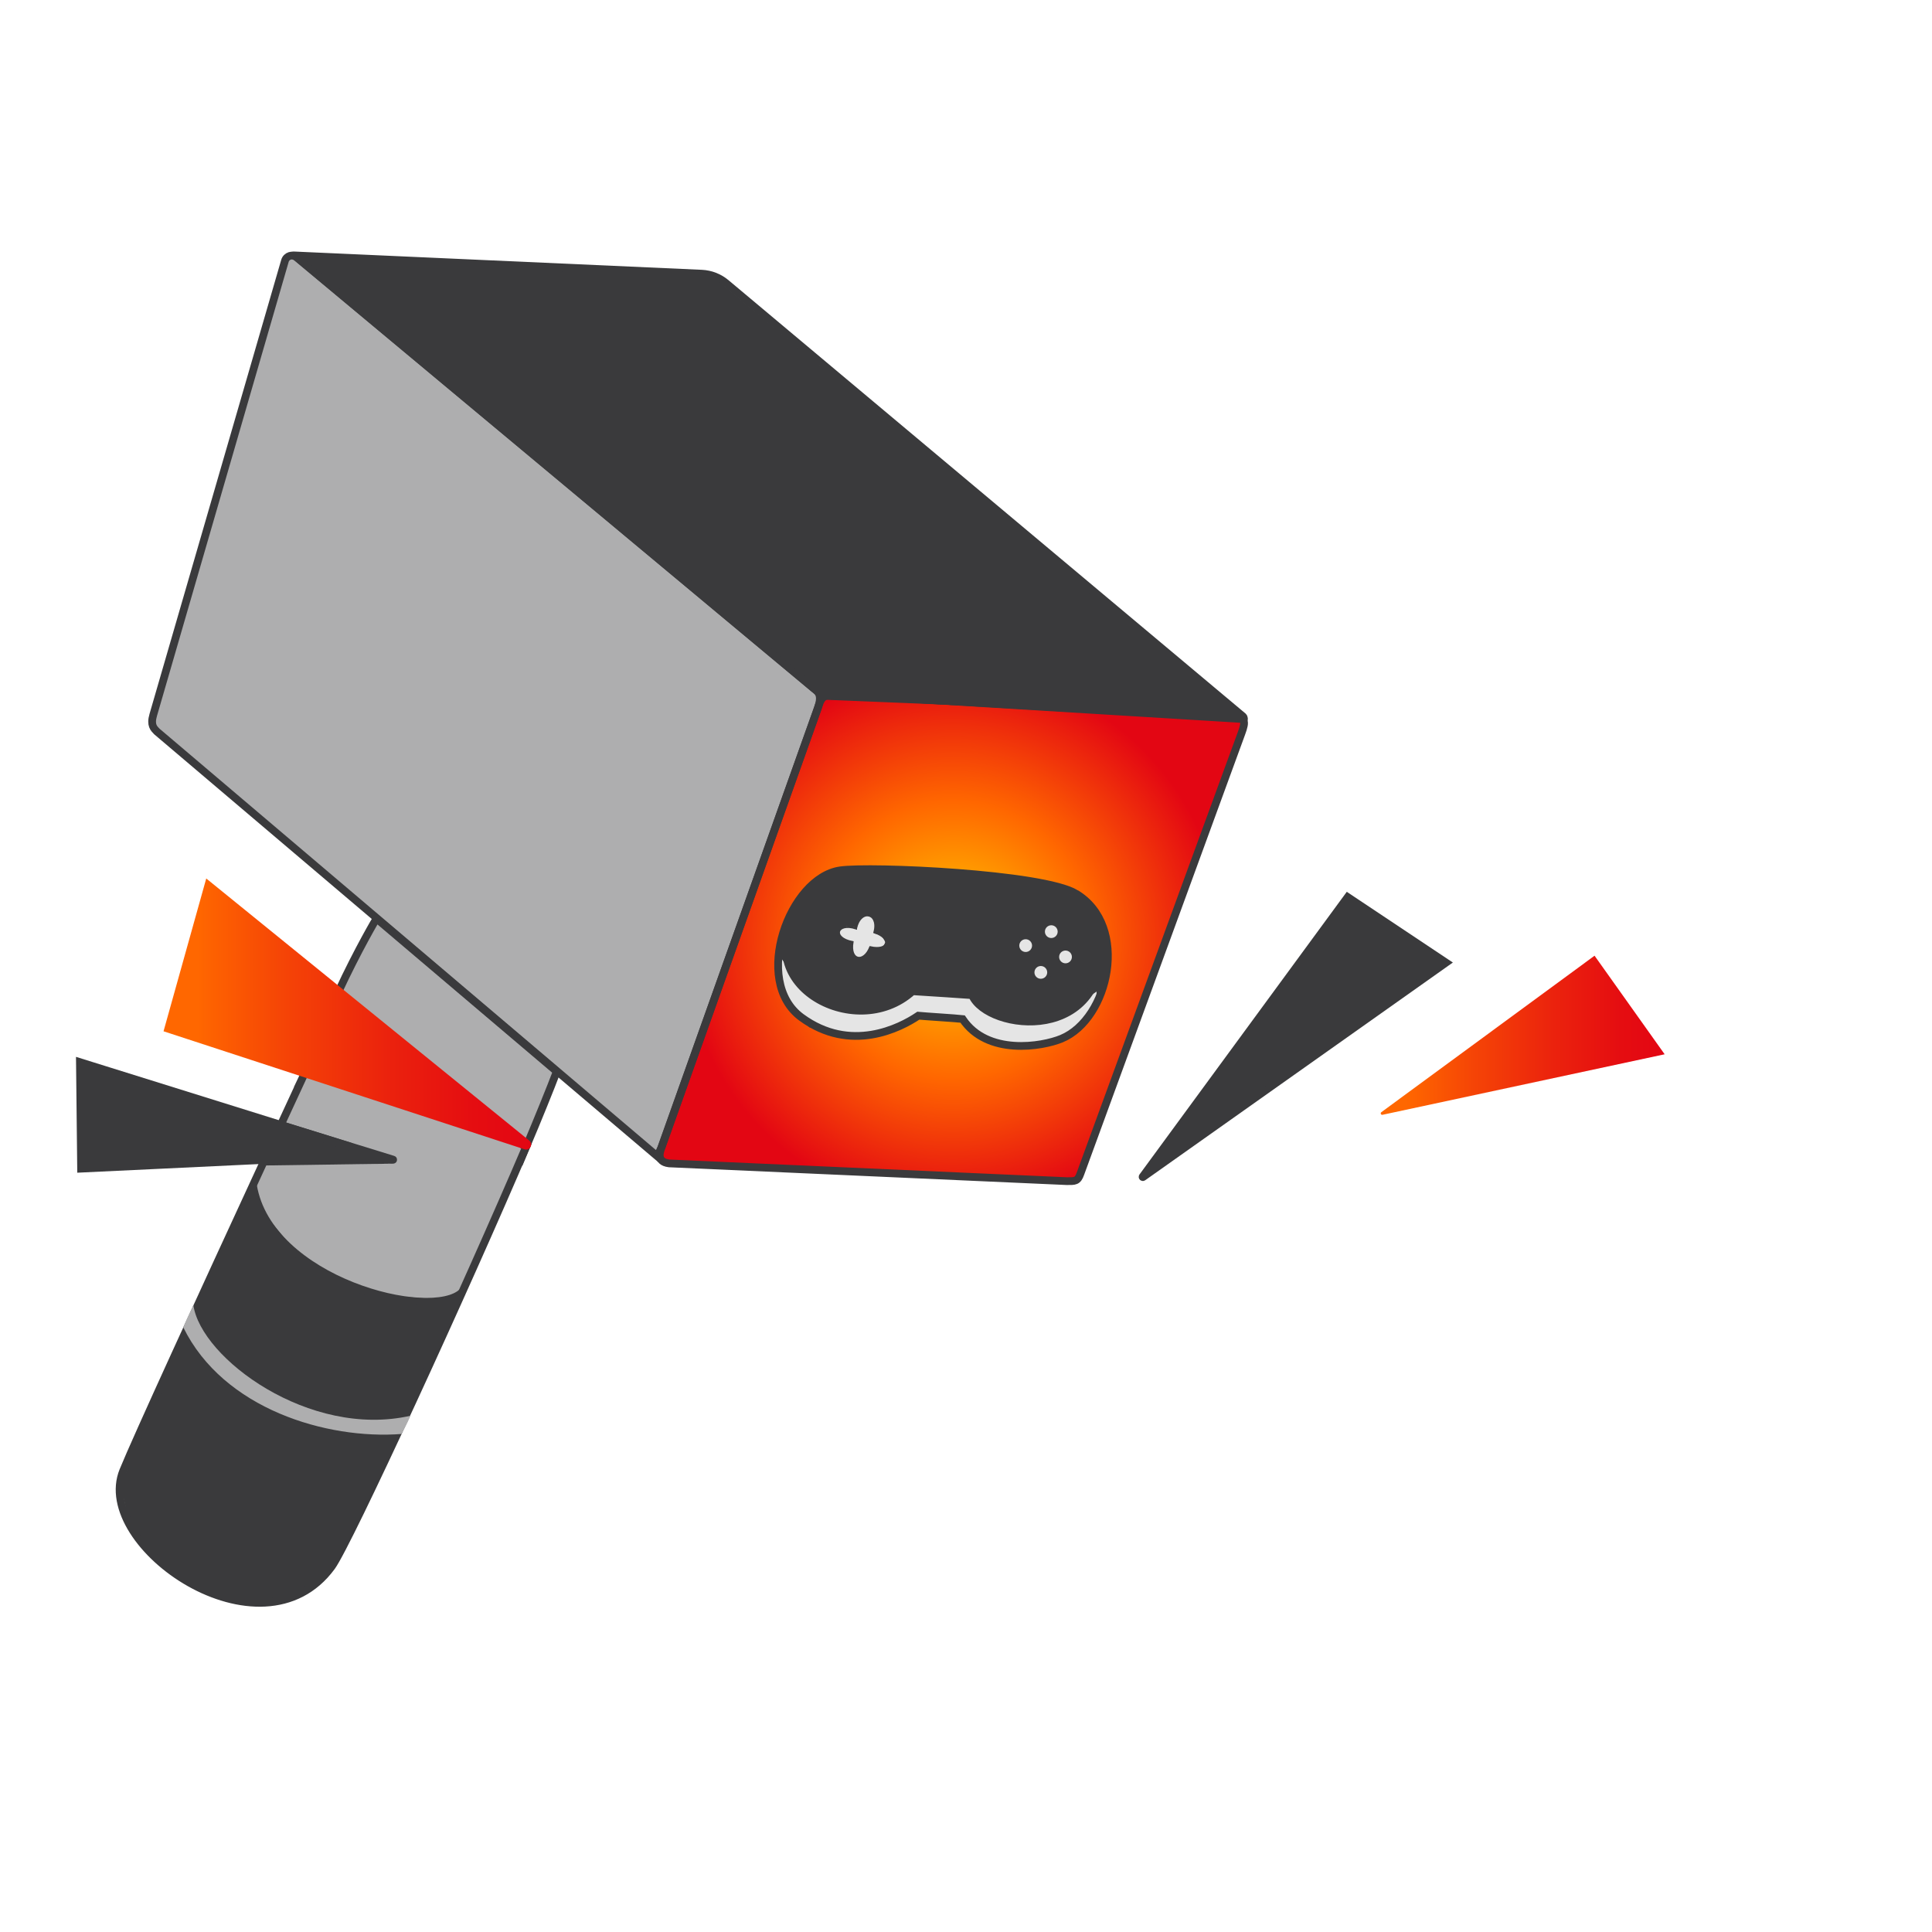 <?xml version="1.0" encoding="UTF-8"?>
<svg id="Layer_1" xmlns="http://www.w3.org/2000/svg" version="1.1" xmlns:xlink="http://www.w3.org/1999/xlink" viewBox="0 0 1000 1000">
  <!-- Generator: Adobe Illustrator 29.5.0, SVG Export Plug-In . SVG Version: 2.1.0 Build 137)  -->
  <defs>
    <style>
      .st0, .st1, .st2, .st3, .st4 {
        fill: none;
      }

      .st0, .st1, .st3 {
        stroke: #3a3a3c;
      }

      .st0, .st1, .st3, .st4 {
        stroke-miterlimit: 10;
      }

      .st0, .st4 {
        stroke-width: 4px;
      }

      .st5, .st6 {
        fill: #3a3a3c;
      }

      .st7 {
        fill: url(#linear-gradient1);
      }

      .st8 {
        fill: #e5e5e5;
      }

      .st9 {
        fill: url(#radial-gradient);
      }

      .st3 {
        stroke-width: 2px;
      }

      .st4 {
        stroke: #1d1d1b;
      }

      .st10 {
        fill: url(#linear-gradient);
      }

      .st6 {
        font-family: PressStart2P-Regular, 'Press Start 2P';
        font-size: 76.952px;
      }

      .st11 {
        fill: #aeaeaf;
      }
    </style>
    <radialGradient id="radial-gradient" cx="493.38" cy="486.528" fx="493.38" fy="486.528" r="139.512" gradientUnits="userSpaceOnUse">
      <stop offset="0" stop-color="#ffce00"/>
      <stop offset=".514" stop-color="#ff6700"/>
      <stop offset="1" stop-color="#e30613"/>
    </radialGradient>
    <linearGradient id="linear-gradient" x1="714.662" y1="535.854" x2="861.621" y2="535.854" gradientUnits="userSpaceOnUse">
      <stop offset=".091" stop-color="#ff6700"/>
      <stop offset=".329" stop-color="#f54406"/>
      <stop offset=".612" stop-color="#eb220d"/>
      <stop offset=".846" stop-color="#e50d11"/>
      <stop offset="1" stop-color="#e30613"/>
    </linearGradient>
    <linearGradient id="linear-gradient1" x1="84.644" y1="524.861" x2="274.925" y2="524.861" xlink:href="#linear-gradient"/>
  </defs>
  <polygon class="st11" points="426.123 360.842 149.823 131.804 78.325 375.384 341.294 600.786 426.123 360.842"/>
  <polygon class="st9" points="645.466 372.96 556.991 612.213 341.294 600.786 426.123 360.842 645.466 372.96"/>
  <polygon class="st5" points="642.008 371.016 367.747 142.04 155.605 133.725 426.501 362.165 642.008 371.016"/>
  <path class="st5" d="M403.117,504.591c2.424-24.237,10.887-50.438,30.277-52.861s126.031-2.424,134.514,23.025c8.483,25.449,8.483,33.931-2.424,47.262s-25.69,21.976-42.414,20.601c-14.542-6.059-25.449-16.966-29.084-16.966h-18.178l-27.872,12.118-29.084-6.059-15.735-27.12Z"/>
  <polygon class="st5" points="589.721 610.481 697.575 465.06 748.613 498.828 589.721 610.481"/>
  <path class="st10" d="M714.975,575.664l110.363-80.994,36.283,51.024-146.038,31.324c-.8.172-1.268-.87-.608-1.354Z"/>
  <polygon class="st5" points="200.015 600.119 41.969 551.101 41.969 604.422 200.015 600.119"/>
  <path class="st11" d="M288.172,554.765l-52.712,120.348s-31.508,10.907-52.109-3.635c-20.601-14.542-53.321-36.355-54.533-48.474s7.134-20.333,7.134-20.333l66.789-.268-56.956-21.813,12.278-26.958,106.866,35.15-1.984-3.118-88.076-71.724,21.462-37.693,91.843,78.52Z"/>
  <polyline class="st5" points="233.44 680.768 169.213 815.282 144.976 829.824 111.29 826.607 85.596 811.647 67.418 791.045 62.571 769.232 74.689 736.513 130.093 615.804 136.429 627.749 157.094 652.896 193.45 669.861 237.076 673.497"/>
  <polygon class="st8" points="540.03 480.827 542.766 477.7 547.065 479.264 548.393 483.473 545.7 486.308 542.582 486.45 540.597 484.182 540.03 480.827"/>
  <polygon class="st8" points="534.786 488.009 534.503 491.977 531.243 494.103 528.975 493.395 526.742 490.989 526.742 487.862 529.478 485.517 532.214 485.517 534.786 488.009"/>
  <polygon class="st8" points="549.668 491.41 552.928 490.989 555.663 494.115 554.882 498.414 551.936 499.489 549.526 499.206 547.456 497.242 547.4 494.67 549.668 491.41"/>
  <polygon class="st8" points="539.249 499.196 541.593 500.369 543.157 503.495 541.984 506.622 539.249 507.795 535.731 507.013 534.503 504.308 535.07 501.19 537.054 499.489 539.249 499.196"/>
  <polygon class="st8" points="443.506 480.097 445.02 475.553 448.05 473.735 451.685 474.947 453.2 479.491 452.594 483.127 456.23 484.036 458.351 487.671 456.928 490.182 451.988 490.701 450.125 490.182 448.05 494.336 445.323 495.851 442.294 494.942 441.082 492.215 441.082 487.671 437.143 486.459 434.114 483.43 435.023 480.703 438.052 479.491 443.506 480.097"/>
  <polygon class="st8" points="561.849 517.169 567.605 513.231 567.302 521.714 554.881 535.65 534.928 541.017 520.949 540.8 509.558 536.481 496.107 526.561 473.991 526.258 446.724 537.165 430.471 533.363 414.61 527.167 403.098 510.201 403.4 494.67 411.581 505.96 417.574 513.946 426.729 518.987 441.574 523.835 458.843 521.714 472.173 514.14 478.535 513.231 503.075 515.352 511.684 524.009 523.731 528.402 537.904 528.969 555.196 523.158 561.849 517.169"/>
  <path class="st0" d="M639.407,371.412l-206.013-11.916c-7.877-.379-8.483,2.196-10.301,7.574l-80.436,226.16c-.844,2.34-3.484,8.028,3.635,8.937l205.861,9.19c4.241,0,5.655.202,7.069-3.837l51.089-139.713,31.518-86.194c2.323-6.362,4.09-10.301-2.424-10.2Z"/>
  <path class="st0" d="M419.71,355.052L153.605,133.148c-2.132-1.779-5.389-.763-6.131,1.912l-68.139,234.938c-1.616,5.453.404,7.069,1.818,8.584l258.526,219.444c.202-.858.606.707,2.575-3.888l80.991-227.371c2.828-8.18-.202-8.685-3.534-11.714Z"/>
  <path class="st0" d="M643.841,372.214c.172.01-.172-1.139-.304-1.249l-267.655-224.342c-3.569-3.016-8.036-4.766-12.704-4.975l-210.225-9.422c-1.961.021-1.212-.177.429.833l268.271,223.635c3.105,2.424,3.888,2.247,8.483,2.499l213.704,13.021Z"/>
  <path class="st4" d="M421.201,531.062"/>
  <ellipse class="st0" cx="425.441" cy="359.988" rx=".682" ry=".644"/>
  <path class="st0" d="M239.399,668.717c-16.057,15.754-100.28-5.756-108.46-55.139"/>
  <path class="st0" d="M556.898,462.526c-17.256-10.39-106.273-14.287-121.967-12.036-26.373,3.784-45.757,57.231-20.205,76.04,25.552,18.809,51.253,5.501,60.591-.811,3.614.351,19.697,1.344,22.919,1.723,12.767,19.049,41.035,14.405,51.27,10.14,24.568-10.237,35.292-58.258,7.392-75.056Z"/>
  <path class="st1" d="M443.097,480.574c2.253-10.429,12.234-8.145,9.466,2.004,9.217,2.968,7.577,9.885-2.128,7.672-3.341,8.387-10.777,7.053-9.15-2.657-10.913-2.084-8.194-10.338,1.813-7.019Z"/>
  <g>
    <circle class="st3" cx="544.148" cy="482.215" r="4.304"/>
    <circle class="st3" cx="551.508" cy="495.305" r="4.304"/>
    <circle class="st3" cx="530.885" cy="489.444" r="4.304"/>
    <circle class="st3" cx="538.73" cy="503.308" r="4.304"/>
  </g>
  <path class="st0" d="M697.575,464.32l-106.142,144.739c-.092.126.063.283.19.194l156.849-111.001-50.897-33.931Z"/>
  <path class="st0" d="M272.219,593.919c5.974-14.121,12.687-30.663,15.956-39.318l-93.312-79.174s-9.405,15.691-19.995,38.51l97.351,79.981Z"/>
  <path class="st2" d="M830.889,497.325l-121.214,81.564c-.444.299-.123.989.392.841l147.779-42.36c.307-.088.439-.451.26-.715l-26.565-39.205c-.145-.214-.436-.271-.651-.126Z"/>
  <path class="st0" d="M158.768,553.205c-4.294,9.269-8.803,19.011-13.427,29.009-.014.029.002.065.033.074l58.102,17.929c.058.018.046.104-.015.105l-66.884.926c-.021 0-.039.012-.048.031-31.827,68.902-66.094,143.565-72.747,159.943-15.754,38.779,71.499,99.371,107.854,49.685,8.704-11.896,69.186-143.349,101.391-219.006.012-.028-4.414-2.009-4.443-2.02l-109.749-36.703c-.026-.009-.055.002-.067.028Z"/>
  <path class="st0" d="M180.959,593.343l-139.595-43.589.606,55.139,138.353-6.588c2.837-.135,3.347-4.115.636-4.962Z"/>
  <path class="st2" d="M271.164,590.198l-166.583-131.601-17.37,69.075,182.819,63.943c.084.03,1.203-1.361,1.134-1.417Z"/>
  <path class="st0" d="M415.315,468.212c-30.318,39.942,27.08,71.996,57.034,44.848,17.104,1.059,20.145,1.324,30.788,2.03,8.003,18.781,71.294,26.177,67.125-31.525"/>
  <path class="st11" d="M212.487,732.78s-2.079,4.913-4.724,9.449c-38.518,2.939-92.11-12.814-112.913-55.228,2.551-6.095,4.31-9.259,5.244-11.48,3.837,27.468,60.083,69.176,112.394,57.26Z"/>
  <path class="st7" d="M273.942,590.367l-167.187-135.665-22.11,79.087,186.84,61.09c2.755.901,4.708-2.685,2.458-4.511Z"/>
</svg>